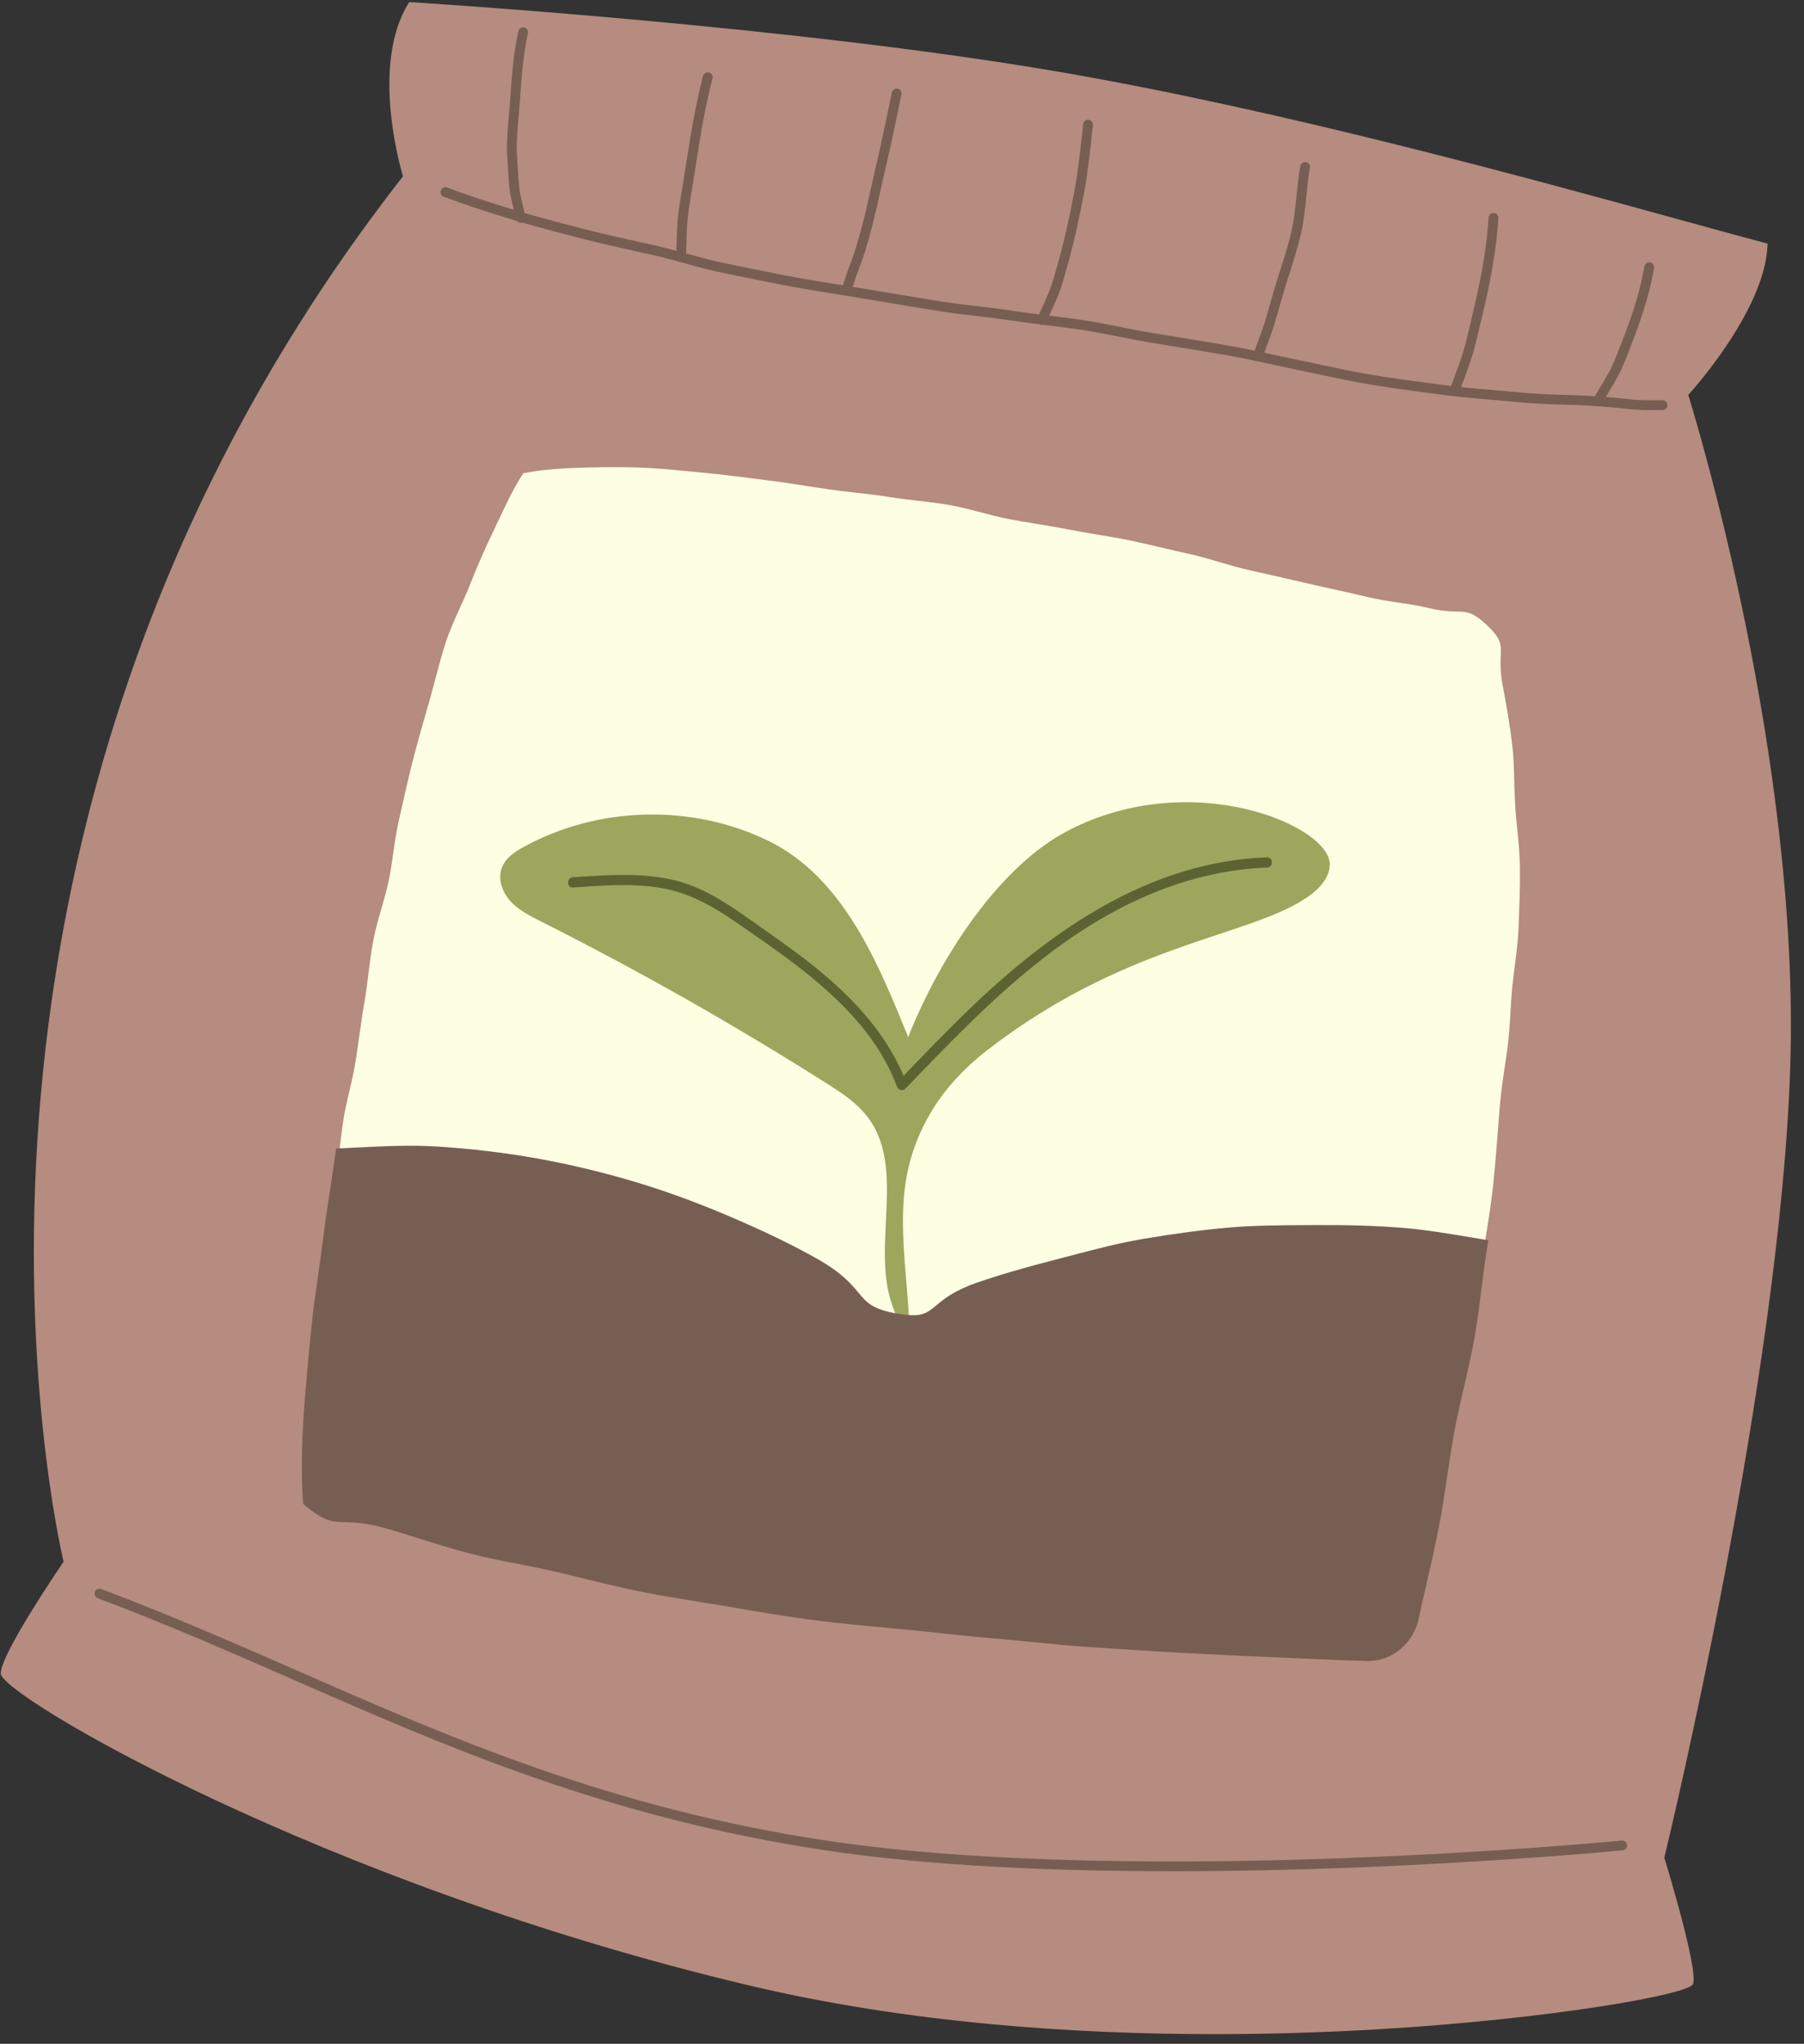 <svg xmlns="http://www.w3.org/2000/svg" xmlns:xlink="http://www.w3.org/1999/xlink" width="309" zoomAndPan="magnify" viewBox="0 0 231.75 262.5" height="350" preserveAspectRatio="xMidYMid meet" version="1.0"><rect x="0" y="0" width="231.75" height="262.5" fill="#333333" stroke="none"/><defs><clipPath id="42a581e60b"><path d="M 0.094 0 L 231 0 L 231 261.254 L 0.094 261.254 Z M 0.094 0 " clip-rule="nonzero"/></clipPath></defs><g clip-path="url(#42a581e60b)"><path fill="#b58c7f" d="M 229.992 136.738 C 228.777 176.434 214.438 235.984 213.805 238.594 C 214.355 240.398 218.117 252.84 217.504 254.805 C 217.074 256.188 198.816 259.348 177.129 260.633 C 170.879 261.004 163.719 261.262 155.98 261.262 C 137.887 261.262 116.613 259.832 96.281 255.016 C 41.133 241.949 0.094 217.727 0.094 214.949 C 0.094 212.477 7.281 201.883 8.168 200.582 C 7.703 198.598 2.559 175.715 5.004 143.539 C 6.496 123.855 10.496 104.59 16.887 86.281 C 24.855 63.441 36.594 42.035 51.77 22.648 C 51.277 20.996 47.699 8.16 52.473 0.426 L 52.574 0.266 L 52.762 0.277 C 53.246 0.309 101.457 3.281 136.121 9.238 C 164.594 14.129 196.594 22.938 215.715 28.199 C 220.129 29.414 223.938 30.465 226.828 31.223 L 227.074 31.289 L 227.062 31.539 C 226.727 39.535 218.074 49.406 216.883 50.73 C 217.852 53.848 231.184 97.598 229.992 136.738 Z M 229.992 136.738 " fill-opacity="1" fill-rule="nonzero"/></g><path fill="#fefee3" d="M 195.074 119.281 C 195.016 120.777 194.824 122.262 194.621 123.84 C 194.484 124.891 194.344 125.977 194.246 127.07 C 194.16 128.008 194.105 128.945 194.047 129.934 C 193.949 131.539 193.852 133.203 193.621 134.879 C 193.535 135.473 193.445 136.082 193.352 136.707 C 193.078 138.539 192.797 140.43 192.645 142.414 C 192.457 144.906 192.246 147.484 192.031 150.012 C 191.828 152.414 191.508 154.957 191.074 157.582 C 190.902 158.621 190.746 159.66 190.59 160.695 C 190.383 162.094 190.164 163.543 189.91 164.945 C 189.734 165.906 189.57 166.867 189.406 167.816 C 189.152 169.293 188.887 170.816 188.602 172.285 C 188.312 173.781 187.988 175.254 187.68 176.68 C 187.465 177.656 187.254 178.625 187.059 179.578 C 186.598 181.809 186.129 183.957 185.68 186.008 L 185.496 186.859 C 185.172 188.34 184.816 189.75 184.469 191.113 C 184.207 192.141 183.957 193.137 183.734 194.098 C 183.102 196.855 182.504 199.348 182.02 201.348 C 181.562 203.25 181.797 204.453 181.984 205.426 C 182.242 206.75 182.43 207.707 180.566 209.078 C 179.418 209.922 178.648 210.203 177.953 210.203 C 177.395 210.203 176.883 210.02 176.262 209.801 C 175.316 209.461 174.141 209.043 172.059 208.977 C 170.949 208.941 169.734 208.82 168.449 208.691 C 167.027 208.551 165.555 208.406 163.949 208.34 C 162.582 208.281 161.148 208.191 159.629 208.098 C 158.41 208.023 157.145 207.945 155.836 207.879 L 153.641 207.77 C 151.75 207.676 149.773 207.578 147.723 207.457 C 146.715 207.398 145.688 207.344 144.645 207.285 C 143.008 207.199 141.328 207.109 139.609 206.996 C 138.266 206.902 136.93 206.742 135.52 206.57 C 134.219 206.414 132.879 206.25 131.523 206.148 C 130.352 206.059 129.164 205.992 127.961 205.922 C 126.48 205.84 124.949 205.75 123.414 205.621 C 121.812 205.488 120.195 205.328 118.551 205.168 C 117.484 205.066 116.41 204.961 115.32 204.859 C 114.254 204.762 113.16 204.699 112.105 204.637 C 110.648 204.551 109.137 204.461 107.664 204.281 C 106.176 204.102 104.688 203.828 103.246 203.57 C 102.211 203.383 101.137 203.188 100.086 203.027 C 99.012 202.871 97.941 202.738 96.875 202.605 C 95.426 202.426 93.93 202.242 92.48 201.988 C 90.664 201.672 88.855 201.309 87.109 200.957 C 86.387 200.812 85.664 200.664 84.945 200.523 C 83.477 200.234 82.031 199.875 80.633 199.523 C 79.547 199.254 78.52 198.996 77.477 198.77 C 76.258 198.504 75.023 198.316 73.828 198.137 C 72.465 197.93 71.18 197.734 69.91 197.434 C 68.445 197.086 67.035 196.66 65.672 196.25 C 64.582 195.922 63.555 195.613 62.523 195.348 C 61.223 195.012 59.938 194.781 58.695 194.562 C 57.391 194.328 56.16 194.109 54.996 193.785 C 53.277 193.309 51.672 192.785 50.258 192.324 C 49.34 192.027 48.477 191.746 47.664 191.504 C 45.961 190.992 44.941 190.855 44.199 190.754 C 42.871 190.574 42.32 190.5 40.449 188.836 L 40.352 188.75 L 40.344 188.625 C 40.23 187.066 40.258 184.754 40.434 181.344 C 40.547 179.055 40.719 176.543 40.938 173.883 C 41.02 172.879 41.055 171.848 41.094 170.754 C 41.145 169.352 41.199 167.906 41.352 166.406 C 41.598 163.984 41.898 161.438 42.188 158.969 C 42.371 157.418 42.582 155.863 42.809 154.219 C 42.93 153.34 43.051 152.449 43.172 151.551 C 43.309 150.512 43.426 149.461 43.543 148.398 C 43.699 147.004 43.859 145.559 44.07 144.117 C 44.262 142.781 44.582 141.426 44.887 140.117 C 45.172 138.902 45.469 137.645 45.668 136.387 C 45.84 135.305 45.992 134.215 46.148 133.117 C 46.355 131.637 46.57 130.105 46.836 128.59 C 47.043 127.406 47.195 126.18 47.34 124.992 C 47.512 123.609 47.691 122.176 47.957 120.777 C 48.219 119.402 48.613 118.035 48.992 116.715 C 49.332 115.543 49.68 114.332 49.93 113.133 C 50.18 111.934 50.359 110.699 50.531 109.504 C 50.727 108.133 50.93 106.715 51.246 105.348 C 51.414 104.617 51.578 103.887 51.742 103.16 C 52.152 101.344 52.574 99.469 53.039 97.664 C 53.656 95.25 54.34 92.879 55 90.582 L 55.152 90.059 C 55.438 89.07 55.695 88.082 55.957 87.102 C 56.383 85.484 56.785 83.957 57.281 82.453 C 57.789 80.918 58.449 79.473 59.086 78.07 C 59.547 77.07 59.977 76.125 60.352 75.16 C 61.211 72.945 62.188 70.715 63.516 67.934 L 64.102 66.699 C 65.098 64.594 66.035 62.609 67.148 60.898 L 67.219 60.785 L 67.348 60.762 C 69.312 60.367 71.812 60.141 75.211 60.051 C 77.305 59.996 80.09 59.949 83.07 60.094 C 84.898 60.184 86.773 60.367 88.758 60.562 C 89.461 60.633 90.172 60.703 90.895 60.77 C 92.68 60.938 94.477 61.168 96.379 61.41 C 97.141 61.508 97.906 61.609 98.684 61.703 C 100.309 61.902 101.918 62.152 103.617 62.418 C 104.551 62.562 105.492 62.707 106.441 62.848 C 107.566 63.012 108.734 63.141 109.859 63.27 C 111.289 63.43 112.766 63.594 114.227 63.832 C 115.41 64.027 116.637 64.168 117.82 64.305 C 119.195 64.461 120.617 64.625 122.008 64.871 C 123.355 65.109 124.699 65.465 126 65.805 C 127.195 66.121 128.43 66.445 129.656 66.68 C 130.832 66.902 132.031 67.098 133.191 67.289 C 134.57 67.516 135.992 67.75 137.379 68.027 C 138.602 68.273 139.848 68.477 141.055 68.676 C 142.387 68.898 143.77 69.125 145.102 69.402 C 146.543 69.703 147.98 70.043 149.371 70.367 C 150.508 70.633 151.633 70.898 152.75 71.141 C 154.129 71.441 155.477 71.84 156.781 72.227 C 158 72.586 159.152 72.926 160.324 73.191 C 162.988 73.789 165.547 74.371 167.965 74.934 C 169.207 75.223 170.414 75.488 171.582 75.746 C 172.984 76.059 174.332 76.355 175.609 76.664 C 177.117 77.023 178.543 77.234 179.922 77.441 C 181.145 77.621 182.301 77.793 183.34 78.051 C 185.18 78.504 186.301 78.527 187.117 78.543 C 188.457 78.57 189.191 78.586 191.02 80.301 C 192.887 82.059 192.855 82.785 192.793 84.238 C 192.758 85.074 192.707 86.219 193.043 88.047 L 193.078 88.223 C 193.461 90.301 193.938 92.887 194.281 95.793 C 194.449 97.203 194.488 98.699 194.527 100.285 C 194.555 101.363 194.586 102.48 194.656 103.625 C 194.715 104.551 194.809 105.484 194.91 106.473 C 195.074 108.07 195.242 109.719 195.258 111.441 C 195.285 113.844 195.195 116.309 195.074 119.281 Z M 195.074 119.281 " fill-opacity="1" fill-rule="nonzero"/><path fill="#9da65d" d="M 116.672 133.203 C 120.461 123.594 128.027 111.457 137.191 106.695 C 153.102 98.406 171.098 106.098 170.828 111.133 C 170.711 113.285 168.734 114.828 166.859 115.914 C 159.125 120.43 143.859 121.672 126.777 134.922 C 123.879 137.172 121.324 139.879 119.473 143.055 C 114.535 151.574 116.102 159.043 116.762 168.938 C 116.816 169.746 115.711 170.059 115.336 169.328 C 111.176 161.305 116.832 150.496 111.43 143.43 C 110.035 141.609 108.074 140.344 106.141 139.113 C 94.277 131.594 82.039 124.668 69.488 118.344 C 68.082 117.633 66.637 116.914 65.574 115.746 C 64.512 114.582 63.91 112.863 64.492 111.398 C 64.984 110.156 66.188 109.367 67.355 108.734 C 76.891 103.52 88.961 103.234 98.727 108.004 C 108.496 112.785 112.957 124.113 116.672 133.203 Z M 116.672 133.203 " fill-opacity="1" fill-rule="nonzero"/><path fill="#5c6333" d="M 73.609 113.984 C 72.762 114.039 72.77 112.723 73.609 112.668 C 77.93 112.391 82.348 112.039 86.605 113.047 C 90.219 113.906 93.289 115.957 96.285 118.066 C 99.02 119.988 101.77 121.883 104.387 123.965 C 109.52 128.059 114.152 132.941 116.48 139.188 C 116.113 139.09 115.75 138.992 115.383 138.895 C 118.363 135.797 121.336 132.684 124.434 129.699 C 134.91 119.582 147.688 110.629 162.762 110.121 C 163.609 110.09 163.605 111.406 162.762 111.434 C 158.734 111.57 154.766 112.355 150.949 113.648 C 136.84 118.414 126.375 129.363 116.312 139.828 C 115.945 140.207 115.379 139.98 115.215 139.535 C 113.965 136.188 111.973 133.184 109.582 130.543 C 105.219 125.727 99.758 122.047 94.441 118.375 C 91.461 116.316 88.406 114.617 84.785 114.023 C 81.098 113.422 77.316 113.742 73.609 113.984 Z M 73.609 113.984 " fill-opacity="1" fill-rule="nonzero"/><path fill="#775e53" d="M 214.207 52.027 C 214.215 52.375 213.934 52.66 213.586 52.664 C 213.102 52.672 212.68 52.676 212.305 52.676 C 210.508 52.676 209.82 52.602 208.73 52.484 C 207.824 52.387 206.586 52.254 204.121 52.102 C 203.172 52.043 202.152 52.012 201.07 51.98 C 199.156 51.918 196.988 51.852 194.668 51.617 C 193.684 51.52 192.66 51.434 191.609 51.344 C 189.574 51.176 187.469 51 185.238 50.695 C 184.496 50.594 183.738 50.496 182.973 50.395 C 180.684 50.09 178.316 49.781 175.859 49.359 C 173.719 48.992 171.555 48.535 169.266 48.051 C 168.375 47.859 167.477 47.672 166.566 47.484 C 165.629 47.289 164.664 47.078 163.676 46.863 C 161.688 46.43 159.633 45.98 157.461 45.602 C 154.723 45.121 151.863 44.664 148.836 44.176 L 148.273 44.086 C 146.852 43.855 145.449 43.578 143.961 43.285 C 142.383 42.969 140.754 42.645 139.109 42.391 C 137.633 42.16 136.164 41.98 134.605 41.793 C 134.418 41.77 134.219 41.742 134.027 41.719 C 133.973 41.734 133.914 41.742 133.852 41.742 C 133.77 41.742 133.684 41.727 133.605 41.691 C 133.586 41.684 133.574 41.668 133.559 41.66 C 132.34 41.508 131.105 41.352 129.867 41.16 C 128.418 40.934 126.91 40.758 125.453 40.586 C 123.871 40.402 122.234 40.211 120.617 39.953 C 117.566 39.465 114.492 38.945 111.414 38.426 C 110.203 38.223 108.992 38.027 107.777 37.836 C 105.949 37.543 104.055 37.242 102.203 36.906 C 100.145 36.531 98.074 36.109 96.074 35.699 C 95.062 35.488 94.051 35.285 93.047 35.082 C 91.324 34.738 89.629 34.27 87.988 33.816 C 87.828 33.773 87.664 33.73 87.504 33.684 C 87.5 33.684 87.5 33.688 87.496 33.688 C 87.488 33.688 87.484 33.688 87.48 33.688 C 87.375 33.684 87.281 33.648 87.195 33.602 C 86.129 33.309 85.051 33.02 83.988 32.781 L 82.379 32.426 C 79.785 31.852 77.332 31.309 74.891 30.68 C 72.344 30.031 69.676 29.332 67.105 28.582 C 67.086 28.59 67.074 28.602 67.059 28.605 C 67.008 28.617 66.957 28.621 66.906 28.621 C 66.715 28.621 66.539 28.531 66.422 28.383 C 66.242 28.328 66.055 28.277 65.871 28.223 C 62.293 27.137 59.469 26.195 56.996 25.266 C 56.668 25.145 56.504 24.781 56.629 24.457 C 56.75 24.129 57.113 23.965 57.438 24.086 C 59.832 24.988 62.562 25.898 66.004 26.945 C 65.457 24.699 65.43 24.391 65.262 21.676 L 65.16 20.094 C 65.051 18.434 65.215 16.594 65.387 14.648 C 65.461 13.797 65.539 12.918 65.598 12.012 C 65.754 9.652 65.969 6.895 66.586 4.008 C 66.66 3.672 66.992 3.453 67.336 3.527 C 67.676 3.598 67.891 3.934 67.816 4.273 C 67.219 7.074 67.008 9.781 66.855 12.094 C 66.797 13.008 66.719 13.898 66.641 14.762 C 66.473 16.656 66.312 18.445 66.418 20.012 L 66.516 21.598 C 66.699 24.496 66.699 24.512 67.398 27.359 C 69.973 28.109 72.648 28.809 75.199 29.461 C 77.621 30.082 80.066 30.621 82.652 31.195 L 84.262 31.551 C 85.137 31.75 86.016 31.977 86.887 32.215 C 86.996 28.117 87.027 27.926 87.629 24.219 C 87.758 23.438 87.91 22.5 88.094 21.332 L 88.207 20.625 C 88.719 17.383 89.297 13.707 90.312 9.762 C 90.398 9.426 90.742 9.227 91.078 9.309 C 91.414 9.395 91.617 9.738 91.531 10.074 C 90.531 13.965 89.957 17.609 89.449 20.824 L 89.34 21.527 C 89.152 22.695 89 23.637 88.875 24.422 C 88.27 28.133 88.254 28.246 88.137 32.551 C 88.199 32.57 88.262 32.586 88.324 32.602 C 89.941 33.051 91.617 33.512 93.293 33.848 C 94.301 34.047 95.312 34.254 96.324 34.465 C 98.32 34.871 100.387 35.297 102.43 35.664 C 104.27 36 106.152 36.301 107.977 36.59 C 108.078 36.605 108.184 36.625 108.285 36.641 C 108.75 35.168 109.035 34.402 109.289 33.73 C 109.688 32.68 110 31.852 110.816 28.734 C 111.191 27.301 111.559 25.656 111.945 23.914 C 112.199 22.777 112.469 21.578 112.762 20.324 C 113.219 18.383 113.652 16.289 114.109 14.074 L 114.57 11.879 C 114.641 11.539 114.973 11.32 115.312 11.395 C 115.656 11.465 115.871 11.797 115.801 12.137 L 115.344 14.332 C 114.883 16.555 114.445 18.656 113.988 20.613 C 113.695 21.859 113.43 23.055 113.176 24.191 C 112.785 25.941 112.414 27.598 112.035 29.055 C 111.203 32.234 110.879 33.094 110.469 34.176 C 110.23 34.805 109.965 35.516 109.543 36.844 C 110.238 36.957 110.934 37.066 111.625 37.184 C 114.703 37.703 117.773 38.219 120.82 38.707 C 122.41 38.961 124.035 39.152 125.602 39.336 C 127.07 39.508 128.59 39.684 130.066 39.914 C 131.207 40.094 132.355 40.238 133.488 40.383 C 133.773 39.734 134 39.227 134.188 38.812 C 134.973 37.07 135.074 36.844 136.176 32.84 C 136.77 30.695 137.359 28.031 138.039 24.457 C 138.441 22.344 138.695 20.031 138.965 17.582 L 139.145 15.938 C 139.184 15.59 139.488 15.344 139.84 15.383 C 140.188 15.422 140.434 15.734 140.398 16.078 L 140.215 17.719 C 139.945 20.195 139.688 22.531 139.277 24.691 C 138.59 28.301 137.992 30.996 137.391 33.172 C 136.262 37.273 136.137 37.547 135.332 39.332 C 135.184 39.664 135.004 40.066 134.793 40.543 C 136.281 40.727 137.82 40.914 139.305 41.148 C 140.973 41.406 142.617 41.734 144.207 42.047 C 145.684 42.34 147.074 42.617 148.477 42.844 L 149.039 42.934 C 152.07 43.422 154.934 43.883 157.68 44.363 C 158.879 44.57 160.035 44.801 161.168 45.035 C 161.336 44.578 161.48 44.191 161.605 43.855 C 162.402 41.719 162.418 41.676 163.574 37.582 C 163.812 36.734 164.098 35.855 164.395 34.922 C 164.91 33.324 165.492 31.516 165.93 29.594 C 166.242 28.223 166.391 26.754 166.551 25.195 C 166.68 23.941 166.809 22.645 167.035 21.332 C 167.094 20.988 167.426 20.762 167.762 20.82 C 168.105 20.879 168.336 21.203 168.277 21.547 C 168.059 22.816 167.926 24.09 167.801 25.324 C 167.641 26.922 167.488 28.426 167.156 29.875 C 166.707 31.848 166.117 33.688 165.594 35.309 C 165.297 36.23 165.02 37.102 164.785 37.922 C 163.613 42.07 163.598 42.109 162.785 44.293 C 162.676 44.586 162.555 44.918 162.41 45.301 C 162.93 45.41 163.441 45.523 163.945 45.633 C 164.93 45.848 165.891 46.059 166.824 46.25 C 167.734 46.438 168.637 46.629 169.527 46.816 C 171.805 47.301 173.953 47.754 176.074 48.117 C 178.508 48.535 180.859 48.844 183.137 49.145 C 183.91 49.246 184.668 49.348 185.41 49.449 C 185.75 49.496 186.082 49.531 186.418 49.574 C 188.047 45.18 188.082 45.035 189.098 40.664 L 189.461 39.109 C 190.445 34.914 191.039 31.16 191.227 27.945 C 191.246 27.598 191.539 27.34 191.891 27.352 C 192.238 27.371 192.504 27.672 192.484 28.02 C 192.293 31.305 191.688 35.133 190.688 39.398 L 190.324 40.949 C 189.309 45.305 189.258 45.531 187.703 49.723 C 189.074 49.867 190.41 49.984 191.715 50.094 C 192.777 50.18 193.805 50.266 194.797 50.367 C 197.074 50.598 199.219 50.664 201.113 50.723 C 202.203 50.758 203.234 50.789 204.199 50.848 C 204.441 50.863 204.66 50.875 204.879 50.891 L 205.492 49.867 C 207.09 47.215 207.121 47.164 208.73 42.934 C 209.988 39.637 210.812 36.785 211.246 34.211 C 211.305 33.867 211.629 33.645 211.973 33.695 C 212.312 33.754 212.547 34.078 212.488 34.422 C 212.039 37.074 211.195 40.008 209.91 43.379 C 208.254 47.719 208.191 47.82 206.57 50.516 L 206.285 50.992 C 207.473 51.082 208.25 51.168 208.863 51.234 C 210.176 51.375 210.836 51.445 213.57 51.406 C 213.574 51.406 213.578 51.406 213.582 51.406 C 213.922 51.406 214.203 51.684 214.207 52.027 Z M 208.328 236.402 C 208.176 236.414 192.582 237.922 172.285 238.668 C 153.566 239.359 126.906 239.527 106.195 236.406 C 78.457 232.227 58.039 223.277 38.297 214.625 C 30.188 211.074 21.801 207.398 13.004 204.094 C 12.684 203.973 12.316 204.137 12.195 204.461 C 12.074 204.785 12.238 205.148 12.562 205.273 C 21.328 208.566 29.695 212.234 37.789 215.781 C 57.609 224.465 78.102 233.445 106.008 237.648 C 119.648 239.707 135.836 240.34 150.664 240.34 C 158.457 240.34 165.871 240.164 172.34 239.926 C 192.672 239.18 208.297 237.668 208.453 237.652 C 208.797 237.621 209.051 237.312 209.016 236.965 C 208.984 236.621 208.672 236.375 208.328 236.402 Z M 38.941 193.156 L 39.043 193.242 C 41.613 195.418 42.656 195.453 44.383 195.504 C 45.605 195.543 47.125 195.59 49.848 196.375 C 50.98 196.703 52.188 197.082 53.461 197.484 C 55.566 198.148 57.957 198.902 60.508 199.566 C 62.348 200.047 64.285 200.426 66.336 200.824 C 67.977 201.145 69.672 201.477 71.391 201.875 C 72.566 202.148 73.762 202.441 74.973 202.738 C 77.312 203.309 79.727 203.902 82.223 204.406 C 84.605 204.891 87.004 205.277 89.539 205.688 C 90.746 205.883 91.961 206.078 93.184 206.285 L 94.047 206.434 C 97.34 206.996 100.742 207.578 104.168 208.035 C 107.395 208.469 110.711 208.773 113.918 209.066 L 115.23 209.188 C 117.055 209.355 118.867 209.551 120.621 209.738 C 122.918 209.988 125.094 210.223 127.27 210.398 C 129.172 210.551 131.051 210.738 132.867 210.922 C 135.109 211.145 137.223 211.355 139.316 211.5 C 144.383 211.844 148.105 212.082 151.391 212.266 C 155.875 212.516 159.914 212.691 163.477 212.844 L 167.312 213.012 C 170.574 213.156 173.395 213.281 175.562 213.34 C 175.621 213.344 175.68 213.344 175.734 213.344 C 178.902 213.344 181.648 211 182.301 207.707 C 182.547 206.469 182.871 205.07 183.246 203.453 C 183.773 201.18 184.371 198.605 184.918 195.73 C 185.27 193.898 185.559 191.961 185.867 189.906 C 186.172 187.883 186.484 185.785 186.883 183.629 C 187.211 181.832 187.629 180.035 188.07 178.133 C 188.559 176.031 189.062 173.855 189.453 171.637 C 189.816 169.562 190.082 167.434 190.34 165.379 C 190.574 163.492 190.82 161.543 191.141 159.605 L 191.191 159.293 L 190.879 159.242 C 190.227 159.137 189.578 159.027 188.938 158.918 C 185.879 158.406 182.988 157.922 180.031 157.688 C 176.758 157.434 173.238 157.316 168.945 157.344 L 168.223 157.348 C 164.594 157.363 161.168 157.379 157.855 157.668 C 154.465 157.965 150.863 158.441 146.852 159.121 C 143.754 159.648 140.914 160.395 138.172 161.113 C 137.457 161.305 136.75 161.488 136.059 161.664 C 131.711 162.773 128.23 163.789 125.422 164.77 C 122.547 165.777 121.238 166.863 120.285 167.66 C 119.059 168.676 118.387 169.238 115.43 168.746 C 112.078 168.188 111.367 167.328 110.285 166.035 C 109.344 164.902 108.172 163.496 105.027 161.707 C 101.895 159.926 98.004 158.047 93.469 156.125 C 89.242 154.336 85.297 152.902 81.406 151.746 C 77.289 150.52 73.086 149.52 68.922 148.777 C 64.867 148.051 60.578 147.539 56.176 147.258 C 52.734 147.035 49.266 147.211 45.594 147.398 C 44.887 147.434 44.172 147.469 43.453 147.504 L 43.195 147.516 L 43.156 147.77 C 42.961 149.129 42.758 150.461 42.559 151.773 C 42.18 154.242 41.824 156.578 41.527 158.934 C 41.324 160.586 41.09 162.207 40.867 163.777 C 40.547 166.031 40.242 168.16 40.031 170.23 C 39.547 174.969 39.227 178.578 39.02 181.586 C 38.613 187.449 38.82 191.539 38.93 193.027 Z M 38.941 193.156 " fill-opacity="1" fill-rule="nonzero"/></svg>